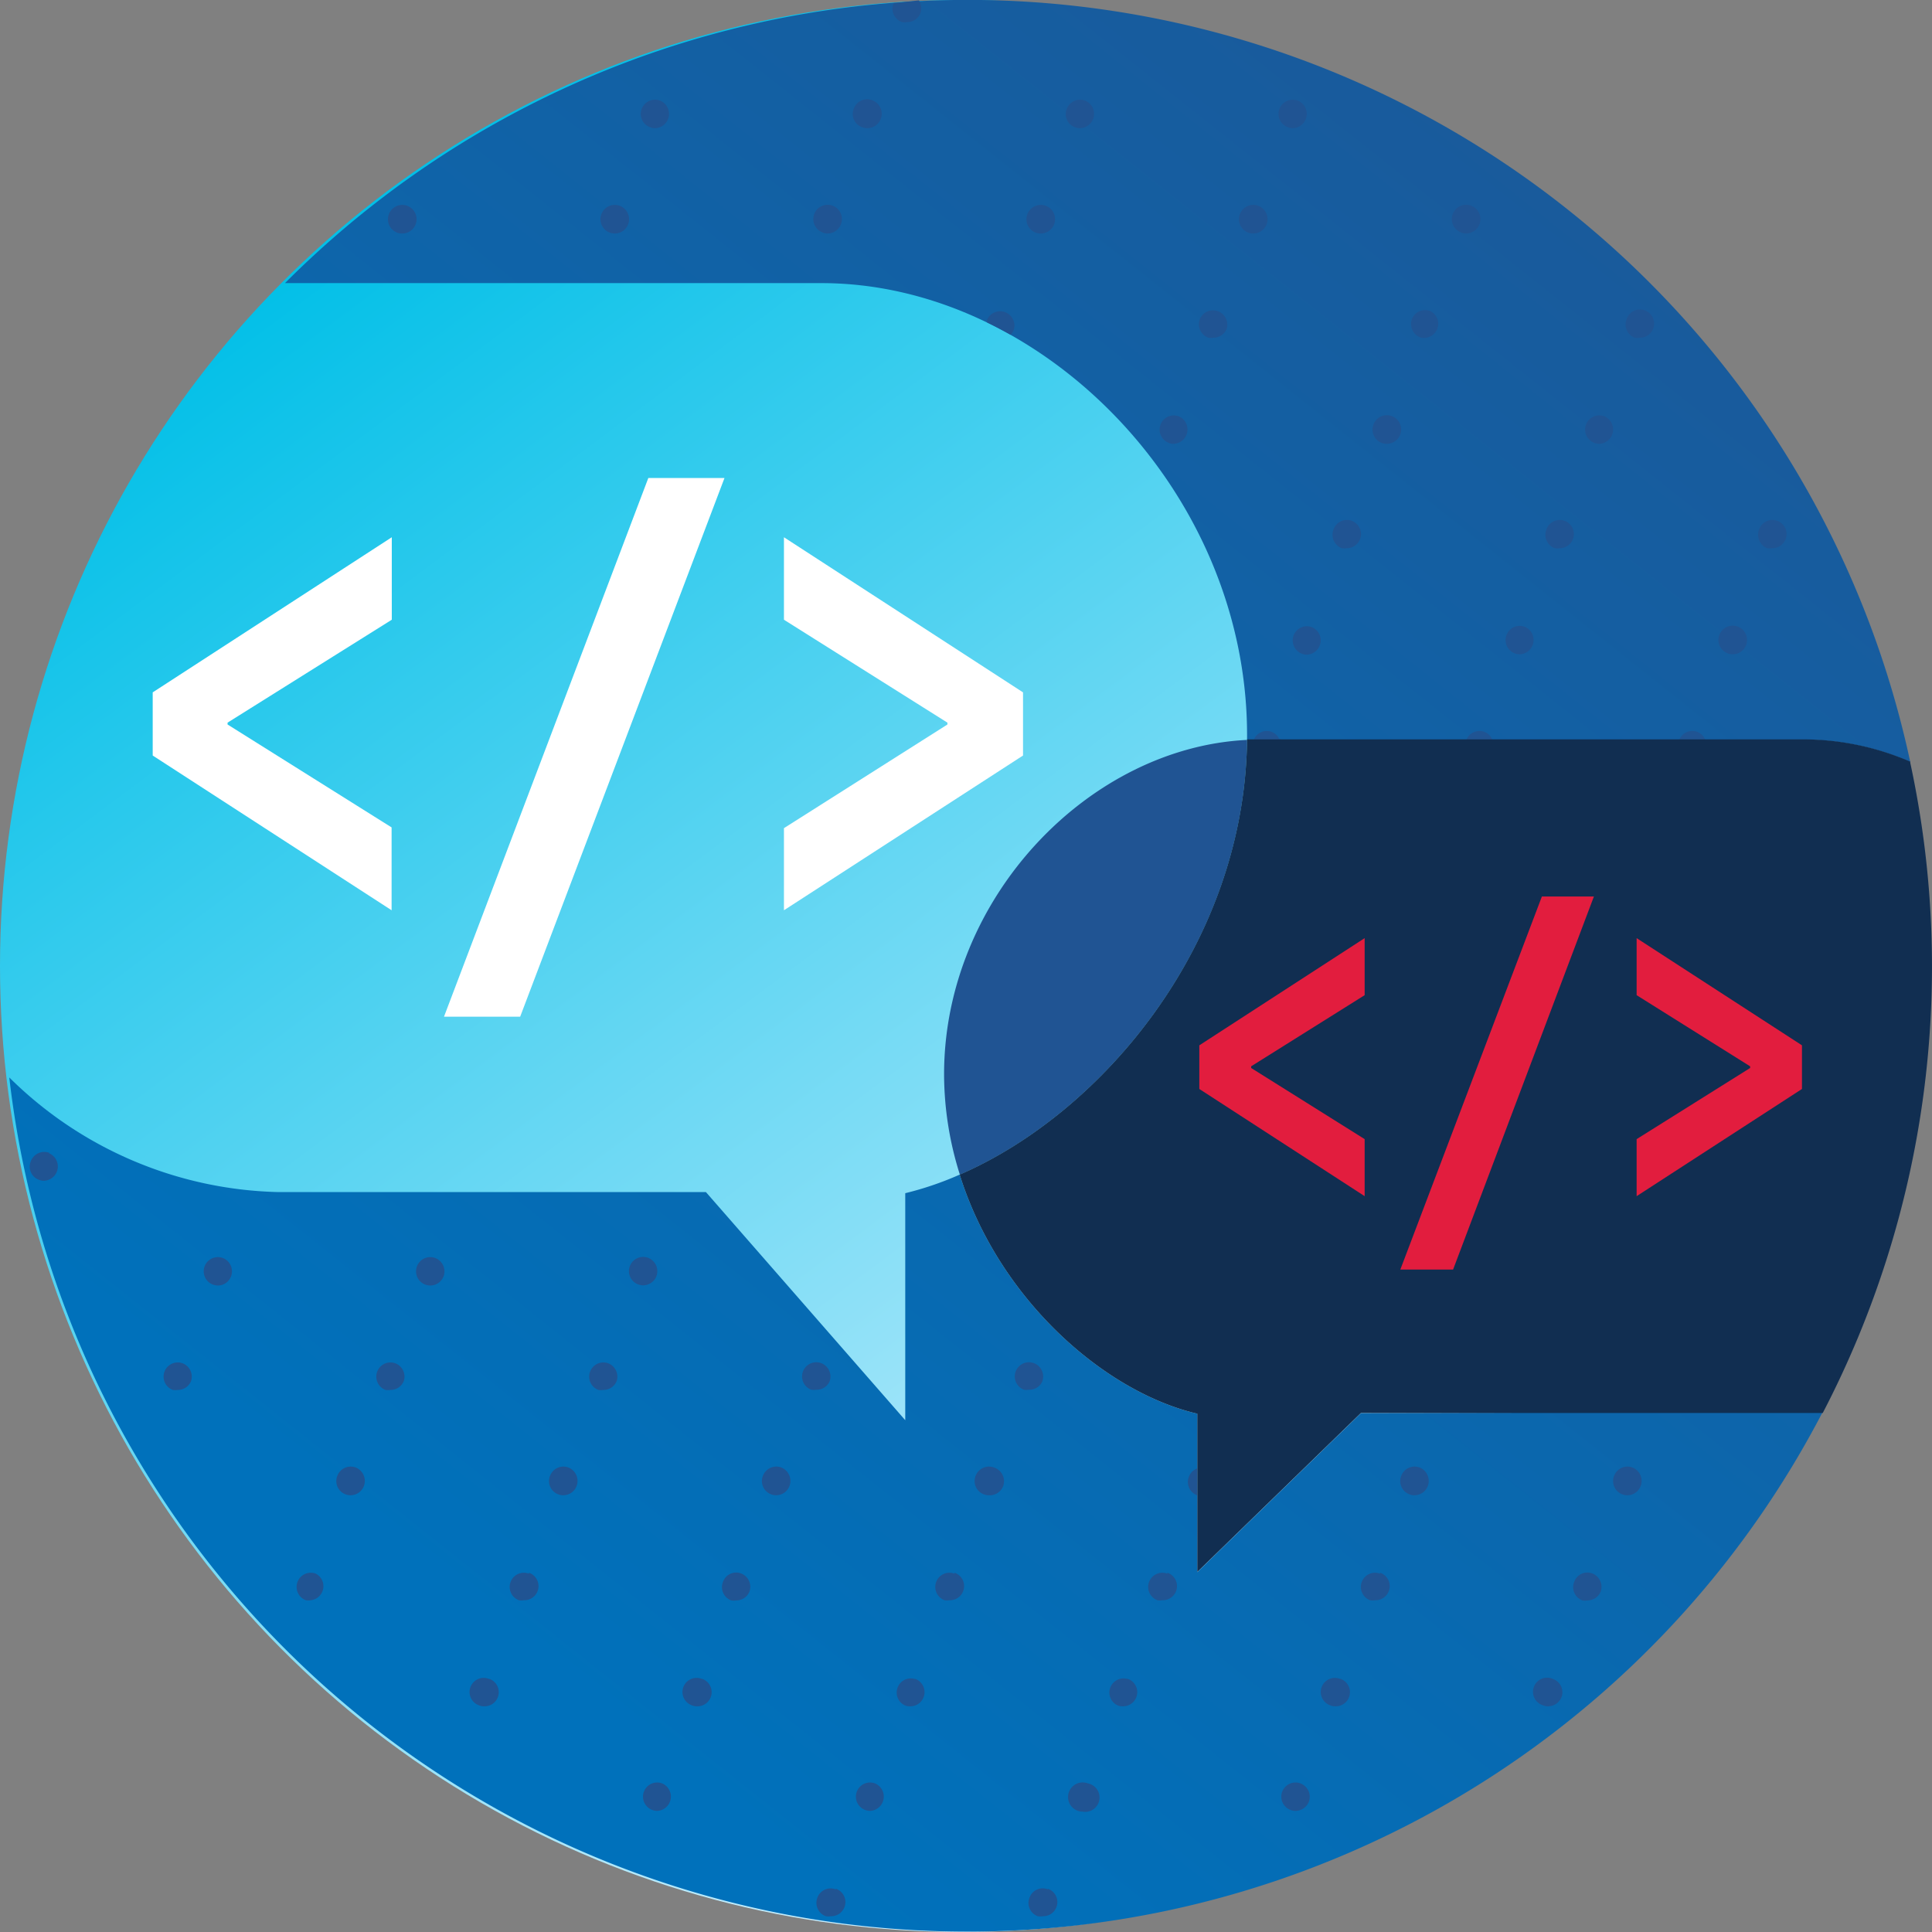 <svg xmlns="http://www.w3.org/2000/svg" xmlns:xlink="http://www.w3.org/1999/xlink" viewBox="0 0 104 104"><rect x="0" y="0" width="104" height="104" fill="#808080" stroke="none"/><defs><linearGradient id="b" x1="76.95" y1="85.79" x2="20.19" y2="9.68" gradientUnits="userSpaceOnUse"><stop offset="0" stop-color="#d1f0ff"/><stop offset="1" stop-color="#00bfe7"/></linearGradient><linearGradient id="a" x1="17.45" y1="80.53" x2="94.43" y2="-16.37" gradientUnits="userSpaceOnUse"><stop offset="0" stop-color="#0071bb"/><stop offset="1" stop-color="#205493"/></linearGradient><linearGradient id="c" x1="30.61" y1="91.33" x2="107.65" y2="-5.64" xlink:href="#a"/></defs><ellipse cx="51.75" cy="52" rx="51.75" ry="52" fill="url(#b)"/><path d="M67.13 39.57v.25h29.99a14.51 14.51 0 015.71 1.2 51.9 51.9 0 00-87.49-25.78h28.88c11.78 0 22.91 11.15 22.91 24.33z" fill="url(#a)"/><path d="M73.26 76.07l-8.81 8.56V76.1c-5-1.17-10.69-6.16-12.79-12.87a17.37 17.37 0 01-2.93 1v12.22L38 64.17H15A21.25 21.25 0 01.5 58a51.9 51.9 0 0097.62 18h-1z" fill="url(#c)"/><path d="M67.53 39.81a.77.77 0 00.44 1 .87.87 0 00.27.05.77.77 0 00.7-1.08h-1.41zM64.7 80.53a.77.77 0 00.72-.5A.78.78 0 0065 79a.77.77 0 00-.52 0v1.43a.71.71 0 00.22.1zM79 39.85a.77.77 0 00.44 1 .87.87 0 00.27.05.77.77 0 00.7-1.08H79zm11.41 0a.77.77 0 00.44 1 .88.88 0 00.27.05.77.77 0 00.7-1.08h-1.38z" fill="#205493"/><path d="M94.69 28.52a.76.76 0 11.72 1 .86.86 0 01-.28 0 .78.78 0 01-.44-1zm-2.14 5.67a.76.76 0 11.72 1 .71.71 0 01-.28-.05.77.77 0 01-.44-.95zm-5-17a.76.76 0 11.71 1 .8.8 0 01-.27 0 .76.76 0 01-.47-.99zm-2.15 5.66a.78.78 0 011-.44.77.77 0 01-.27 1.48.71.71 0 01-.27-.05.77.77 0 01-.49-.98zm-2.14 5.67a.76.76 0 11.72 1 .78.78 0 01-.27 0 .77.77 0 01-.47-1zm-2.16 5.67a.77.77 0 011-.45.77.77 0 01-.27 1.48.71.71 0 01-.27-.05.77.77 0 01-.46-.98zm-2.9-22.66a.77.77 0 011.44.54.78.78 0 01-.72.5.79.79 0 01-.27-.05.77.77 0 01-.45-.99zm-2.14 5.67a.76.76 0 011-.44.76.76 0 01-.27 1.48.8.8 0 01-.27 0 .77.77 0 01-.46-1.04zm-2.14 5.66a.77.77 0 11.72 1 .65.65 0 01-.27-.05.77.77 0 01-.45-.95zm-2.14 5.67a.76.76 0 11.72 1 .86.86 0 01-.28 0 .78.78 0 01-.44-1.01zm-.71 6.2a.76.76 0 01-.71.5.71.71 0 01-.27-.05.76.76 0 111-.44zM68.88 5.87a.77.77 0 111.44.54.78.78 0 01-.72.5.65.65 0 01-.27-.05.76.76 0 01-.45-.99zm-2.13 5.66a.76.76 0 11.71 1 .79.79 0 01-.27-.05.76.76 0 01-.44-.95zM64.6 17.2a.77.77 0 011.44.53.77.77 0 01-.72.5.8.8 0 01-.27 0 .77.77 0 01-.45-1.03zm-2.14 5.66a.78.78 0 011-.44.77.77 0 01-.27 1.48.65.65 0 01-.27-.05.77.77 0 01-.46-.99zm-5-17a.77.77 0 011-.45.77.77 0 01-.28 1.48.65.65 0 01-.27-.05.75.75 0 01-.48-.97zm-2.15 5.66a.77.77 0 011-.44.77.77 0 01-.31 1.49.79.79 0 01-.27-.05.77.77 0 01-.45-.99zM46 5.87a.76.76 0 011-.45.77.77 0 01.45 1 .77.77 0 01-.72.5.65.65 0 01-.27-.05.75.75 0 01-.46-1zm-2.15 5.66a.77.77 0 011.44.54.78.78 0 01-.72.5.79.79 0 01-.27-.05.77.77 0 01-.47-.99zm-9.34-5.66a.77.77 0 111.44.54.78.78 0 01-.72.5.65.65 0 01-.23-.06.76.76 0 01-.49-.98zm-2.13 5.66a.76.76 0 11.71 1 .79.79 0 01-.27-.05.76.76 0 01-.44-.95zm-10.48-.44a.77.77 0 01-.27 1.48.79.79 0 01-.27-.05.76.76 0 11.53-1.43zM3.1 63a.77.77 0 01-.72.5.7.7 0 01-.27-.05.75.75 0 01-.44-1A.76.76 0 113.1 63zm7.18 11.33a.76.76 0 01-.72.49.85.85 0 01-.27 0 .76.76 0 01.54-1.43.77.77 0 01.45.99zm2.14-5.67a.76.76 0 01-.71.5.87.87 0 01-.27-.05.76.76 0 01.56-1.39.77.77 0 01.42.99zm5 17a.77.77 0 01-.72.49.79.79 0 01-.27 0 .76.76 0 01.57-1.44.77.77 0 01.46.99zM19.6 80a.77.77 0 01-.72.5.7.7 0 01-.27-.05.76.76 0 01-.44-1 .77.77 0 011-.44.78.78 0 01.43.99zm2.14-5.66a.76.76 0 01-.72.49.85.85 0 01-.27 0 .76.76 0 01.54-1.43.77.77 0 01.45.98zm2.14-5.67a.77.77 0 01-.72.5.87.87 0 01-.27-.05.76.76 0 01.54-1.43.77.77 0 01.44 1.02zm2.9 22.65a.77.77 0 01-.72.5.64.64 0 01-.27-.05.76.76 0 11.54-1.42.77.77 0 01.45 1.01zm2.14-5.66a.77.77 0 01-.72.49.79.79 0 01-.27 0 .76.76 0 01.54-1.43.77.77 0 01.44.98zM31.05 80a.77.77 0 01-.72.5.7.7 0 01-.27-.05.76.76 0 01-.44-1 .77.77 0 011-.44.78.78 0 01.43.99zm2.14-5.66a.76.76 0 01-.72.49.85.85 0 01-.27 0 .76.76 0 01.54-1.43.77.77 0 01.45.98zm1.15-5.22a.76.76 0 01.54-1.43.77.77 0 01.44 1 .77.77 0 01-.72.5.87.87 0 01-.26-.04zM36.09 97a.77.77 0 01-.72.5.79.79 0 01-.27-.05.76.76 0 01.54-1.45.77.77 0 01.45 1zm2.14-5.67a.77.77 0 01-.72.5.67.67 0 01-.27-.05.76.76 0 11.54-1.42.77.77 0 01.45 1zm2.14-5.66a.76.76 0 01-.72.49.79.79 0 01-.27 0 .76.76 0 01-.44-1 .75.75 0 011-.44.77.77 0 01.43.98zM42.51 80a.77.77 0 01-.72.5.7.7 0 01-.27-.05.76.76 0 01-.44-1 .77.77 0 011-.44.78.78 0 01.43.99zm.71-6.2a.76.76 0 011-.44.77.77 0 01.44 1 .76.76 0 01-.72.49.85.85 0 01-.27 0 .76.76 0 01-.45-1.02zm2.19 28.86a.77.77 0 01-.72.49.78.78 0 01-.27 0 .77.77 0 01-.45-1 .77.77 0 011.44.54zM47.55 97a.77.77 0 01-.72.5.79.79 0 01-.27-.05.76.76 0 01.54-1.45.77.77 0 01.45 1zm2.14-5.67a.77.77 0 01-.72.5.64.64 0 01-.27-.05.76.76 0 01.53-1.42.76.76 0 01.46 1zm2.14-5.66a.77.77 0 01-.72.49.79.79 0 01-.27 0 .76.76 0 01.54-1.43.77.77 0 01.45.97zM54 80a.77.77 0 01-.72.5.7.7 0 01-.27-.05.76.76 0 01-.44-1 .77.77 0 011-.44.78.78 0 01.43.99zm1.15-5.22a.76.76 0 01.54-1.43.77.77 0 01.44 1 .76.76 0 01-.72.49.85.85 0 01-.29-.02zm1.74 27.87a.76.76 0 01-.71.49.78.78 0 01-.27 0 .76.76 0 01-.44-1 .76.76 0 111.42.54zM59 97a.78.78 0 01-.72.5.79.79 0 01-.27-.05.76.76 0 01.55-1.45.77.77 0 01.44 1zm2.14-5.67a.77.77 0 01-.72.5.64.64 0 01-.27-.05.76.76 0 01.53-1.42.76.76 0 01.46 1zm2.14-5.66a.77.77 0 01-.72.49.79.79 0 01-.27 0 .76.76 0 01.54-1.43.77.77 0 01.45.97zM70.46 97a.78.78 0 01-.72.5.79.79 0 01-.27-.05A.76.76 0 0170 96a.77.77 0 01.46 1zm2.14-5.67a.77.77 0 01-.72.5.64.64 0 01-.27-.05.76.76 0 11.54-1.42.77.77 0 01.45 1zm2.14-5.66a.77.77 0 01-.72.49.79.79 0 01-.27 0 .76.76 0 01.54-1.43.77.77 0 01.45.97zM76.87 80a.77.77 0 01-.72.5.64.64 0 01-.27-.05.76.76 0 01-.44-1 .77.77 0 011-.44.78.78 0 01.43.99zm7.18 11.32a.78.78 0 01-.72.5.64.64 0 01-.27-.05.76.76 0 111-.44zm2.14-5.66a.76.76 0 01-.72.49.79.79 0 01-.27 0 .76.76 0 01-.44-1 .75.75 0 011-.44.77.77 0 01.43.99zM88.33 80a.77.77 0 01-.72.5.7.7 0 01-.27-.05.76.76 0 01-.44-1 .77.77 0 011-.44.78.78 0 01.43.99z" fill="none"/><path d="M21.37 12.52a.79.79 0 00.27.05.77.77 0 10-.72-1 .77.77 0 00.45.95zM2.66 62.06a.77.77 0 00-1 .45.75.75 0 00.44 1 .7.7 0 00.27.05.77.77 0 00.27-1.48zM35 6.85a.65.65 0 00.27.05.77.77 0 00.27-1.48.77.77 0 00-1 .45.76.76 0 00.46.98zM9.84 73.39a.76.76 0 00-.54 1.43.85.85 0 00.27 0 .76.76 0 00.72-.49.77.77 0 00-.45-.94zm22.98-60.87a.79.79 0 00.27.05.77.77 0 10-.27-.05zM12 67.72a.76.76 0 00-.54 1.43.87.87 0 00.27.05.76.76 0 00.71-.5.77.77 0 00-.44-.98zM48.56 1.19a.82.82 0 00.27 0 .76.76 0 00.72-.49.77.77 0 00-.09-.68l-1.24.14h-.11a.76.76 0 00.45 1.03zM19.16 79a.77.77 0 00-1 .44.76.76 0 00.44 1 .7.7 0 00.27.05.77.77 0 00.72-.5.78.78 0 00-.43-.99zM17 84.71a.76.76 0 00-.54 1.43.79.79 0 00.27 0 .76.76 0 00.27-1.43zm6.43-16.99a.76.76 0 00-.54 1.43.87.87 0 00.27.05.77.77 0 00.72-.5.77.77 0 00-.45-.98zm-2.14 5.67a.76.76 0 00-.54 1.43.85.85 0 00.27 0 .76.76 0 00.72-.49.77.77 0 00-.45-.94zm22.99-60.87a.79.79 0 00.27.05.78.78 0 00.72-.5.77.77 0 10-1 .44zm2.14-5.67a.65.65 0 00.27.05.77.77 0 00.72-.5.77.77 0 00-.45-1 .76.76 0 00-1 .45.75.75 0 00.46 1zM28.47 84.71a.76.76 0 00-.54 1.43.79.79 0 00.27 0 .76.76 0 00.27-1.48zm4.28-11.32a.76.76 0 00-.54 1.43.85.85 0 00.27 0 .76.76 0 00.72-.49.77.77 0 00-.45-.94zm-6.42 16.99a.76.76 0 10-.54 1.42.64.64 0 00.27.05.76.76 0 00.27-1.48zM30.61 79a.77.77 0 00-1 .44.76.76 0 00.44 1 .7.7 0 00.27.05.77.77 0 00.72-.5.78.78 0 00-.43-.99zm4.72-10.29a.77.77 0 00-.44-1 .76.76 0 00-.54 1.43.87.87 0 00.27.05.77.77 0 00.71-.48zm19.25-50.98a.77.77 0 00-1.44-.53.72.72 0 000 .16q.64.31 1.26.66a.77.77 0 00.18-.29zm3.29-10.88a.65.65 0 00.27.05.77.77 0 00.28-1.48.77.77 0 00-1 .45.75.75 0 00.45.98zm-2.13 5.67a.79.79 0 00.27.05.77.77 0 10-.72-1 .77.77 0 00.45.95zm13.59-5.67a.65.65 0 00.27.05.77.77 0 00.27-1.48.77.77 0 00-1 .45.76.76 0 00.46.98zm-2.14 5.67a.79.79 0 00.27.05.77.77 0 10-.27-.05zm-2.14 5.66a.8.8 0 00.27 0 .77.77 0 00.72-.5.77.77 0 00-1.44-.53.77.77 0 00.45 1.03zm-2.14 5.66a.65.65 0 00.27.05.77.77 0 00.27-1.48.76.76 0 10-.53 1.43zM42.07 79a.77.77 0 00-1 .44.76.76 0 00.44 1 .7.7 0 00.27.05.77.77 0 00.72-.5.78.78 0 00-.43-.99zm2.58-4.62a.77.77 0 00-.44-1 .76.76 0 00-.54 1.43.85.85 0 00.27 0 .76.76 0 00.71-.43zm-4.73 10.33a.75.75 0 00-1 .44.76.76 0 00.44 1 .79.79 0 00.27 0 .76.76 0 00.72-.49.77.77 0 00-.43-.95zM35.64 96a.76.76 0 00-.53 1.43.79.79 0 00.27.05.77.77 0 00.26-1.48zm2.15-5.62a.76.76 0 10-.54 1.42.67.67 0 00.27.05.76.76 0 00.27-1.48zm31.85-56.19a.77.77 0 00.44 1 .71.71 0 00.27.05.77.77 0 00.27-1.48.77.77 0 00-.98.43zM56.1 74.38a.77.77 0 00-.44-1 .76.76 0 00-.54 1.43.85.85 0 00.27 0 .76.76 0 00.71-.43zm16.12-44.87a.86.86 0 00.28 0 .76.76 0 10-.72-1 .78.78 0 00.44 1zm2.15-5.67a.65.65 0 00.27.05.77.77 0 10-.72-1 .77.77 0 00.45.95zm4.28-11.32a.79.79 0 00.27.05.78.78 0 00.72-.5.77.77 0 10-1 .44zm-2.14 5.66a.8.8 0 00.27 0 .76.76 0 00.22-1.43.76.76 0 00-1 .44.77.77 0 00.51.99zm-27.27 72.2a.76.76 0 00-.53 1.42.64.64 0 00.27.05.76.76 0 00.27-1.48zM45 101.71a.76.76 0 00-1 .44.77.77 0 00.45 1 .78.78 0 00.27 0 .76.76 0 00.27-1.48zM47.1 96a.76.76 0 00-.53 1.43.79.79 0 00.27.05.77.77 0 00.26-1.48zm21.39-56.59a.76.76 0 00-1 .41h1.39a.75.75 0 00-.39-.41zm-17.11 45.3a.76.76 0 00-.54 1.43.79.79 0 00.27 0 .76.76 0 00.27-1.48zM53.52 79a.77.77 0 00-1 .44.76.76 0 00.44 1 .7.7 0 00.27.05A.77.77 0 0054 80a.78.78 0 00-.48-1zm9.32 5.71a.76.76 0 00-.54 1.43.79.79 0 00.27 0 .76.76 0 00.27-1.48zm22.98-60.87a.71.71 0 00.27.05.77.77 0 00.27-1.48.76.76 0 00-.54 1.43zM88 18.18a.8.8 0 00.27 0 .76.76 0 10-.71-1 .76.76 0 00.44 1zm-8.06 21.23a.76.76 0 00-1 .4h1.39a.75.75 0 00-.39-.4zm3.75-9.9a.78.78 0 00.27 0 .76.76 0 10-.72-1 .77.77 0 00.45 1zm-23 60.87a.76.76 0 00-.53 1.42.64.64 0 00.27.05.76.76 0 00.27-1.48zm-4.27 11.33a.75.75 0 00-1 .44.76.76 0 00.44 1 .78.78 0 00.27 0 .76.76 0 00.27-1.48zm25.12-66.54a.71.71 0 00.27.05.77.77 0 00.27-1.48.76.76 0 00-.54 1.43zM58.56 96a.76.76 0 00-.56 1.47.79.79 0 00.27.05.77.77 0 00.29-1.52zM64 79.49a.76.76 0 00.44 1v-1.44a.74.74 0 00-.44.44zm8.15 10.89a.76.76 0 10-.54 1.42.64.64 0 00.27.05.76.76 0 00.27-1.48zm2.14-5.67a.76.76 0 00-.54 1.43.79.79 0 00.27 0 .76.76 0 00.27-1.48zM76.43 79a.77.77 0 00-1 .44.76.76 0 00.44 1 .64.64 0 00.27.05.77.77 0 00.72-.5.78.78 0 00-.43-.99zM70 96a.76.76 0 00-.53 1.43.79.79 0 00.27.05.78.78 0 00.72-.5A.77.77 0 0070 96zm25.13-66.49a.86.86 0 00.28 0 .76.76 0 10-.72-1 .78.78 0 00.44 1zM93 35.17a.71.71 0 00.28.05.77.77 0 10-.28-.05zm-1.6 4.24a.76.76 0 00-1 .4h1.39a.75.75 0 00-.39-.4zM87.89 79a.77.77 0 00-1 .44.76.76 0 00.44 1 .7.7 0 00.27.05.77.77 0 00.72-.5.78.78 0 00-.43-.99zM83.6 90.38a.76.76 0 10-.53 1.42.64.64 0 00.27.05.78.78 0 00.72-.5.76.76 0 00-.46-.97zm2.14-5.67a.75.75 0 00-1 .44.76.76 0 00.44 1 .79.79 0 00.27 0 .76.76 0 00.72-.49.77.77 0 00-.43-.95zM67.13 39.83c-8.49.41-16.31 8.49-16.31 18a18 18 0 00.85 5.4c7.59-3.29 15.33-12.34 15.46-23.4z" fill="#205493"/><path d="M102.83 41a14.51 14.51 0 00-5.71-1.2H67.13C67 50.89 59.26 59.94 51.66 63.23c2.1 6.71 7.79 11.7 12.79 12.87v8.52l8.81-8.56h24.86a52.05 52.05 0 004.71-35z" fill="#112e51"/><path d="M8.22 37.27l12.87-8.35v4.44l-8.84 5.54v.1l8.83 5.54V49L8.22 40.67zM28 54.73h-4.1l11-29H39zm27.07-14.06L42.2 49v-4.42L51 39v-.1l-8.8-5.54v-4.44l12.87 8.35z" fill="#fff"/><path d="M64.56 56.27l8.9-5.77v3.07l-6.11 3.83v.09l6.11 3.83v3.07l-8.9-5.77zm13.66 12.07h-2.84L83 48.26h2.8zM97 58.62l-8.9 5.77v-3.07l6.11-3.83v-.09l-6.11-3.83V50.5l8.9 5.77z" fill="#e21d3e"/></svg>